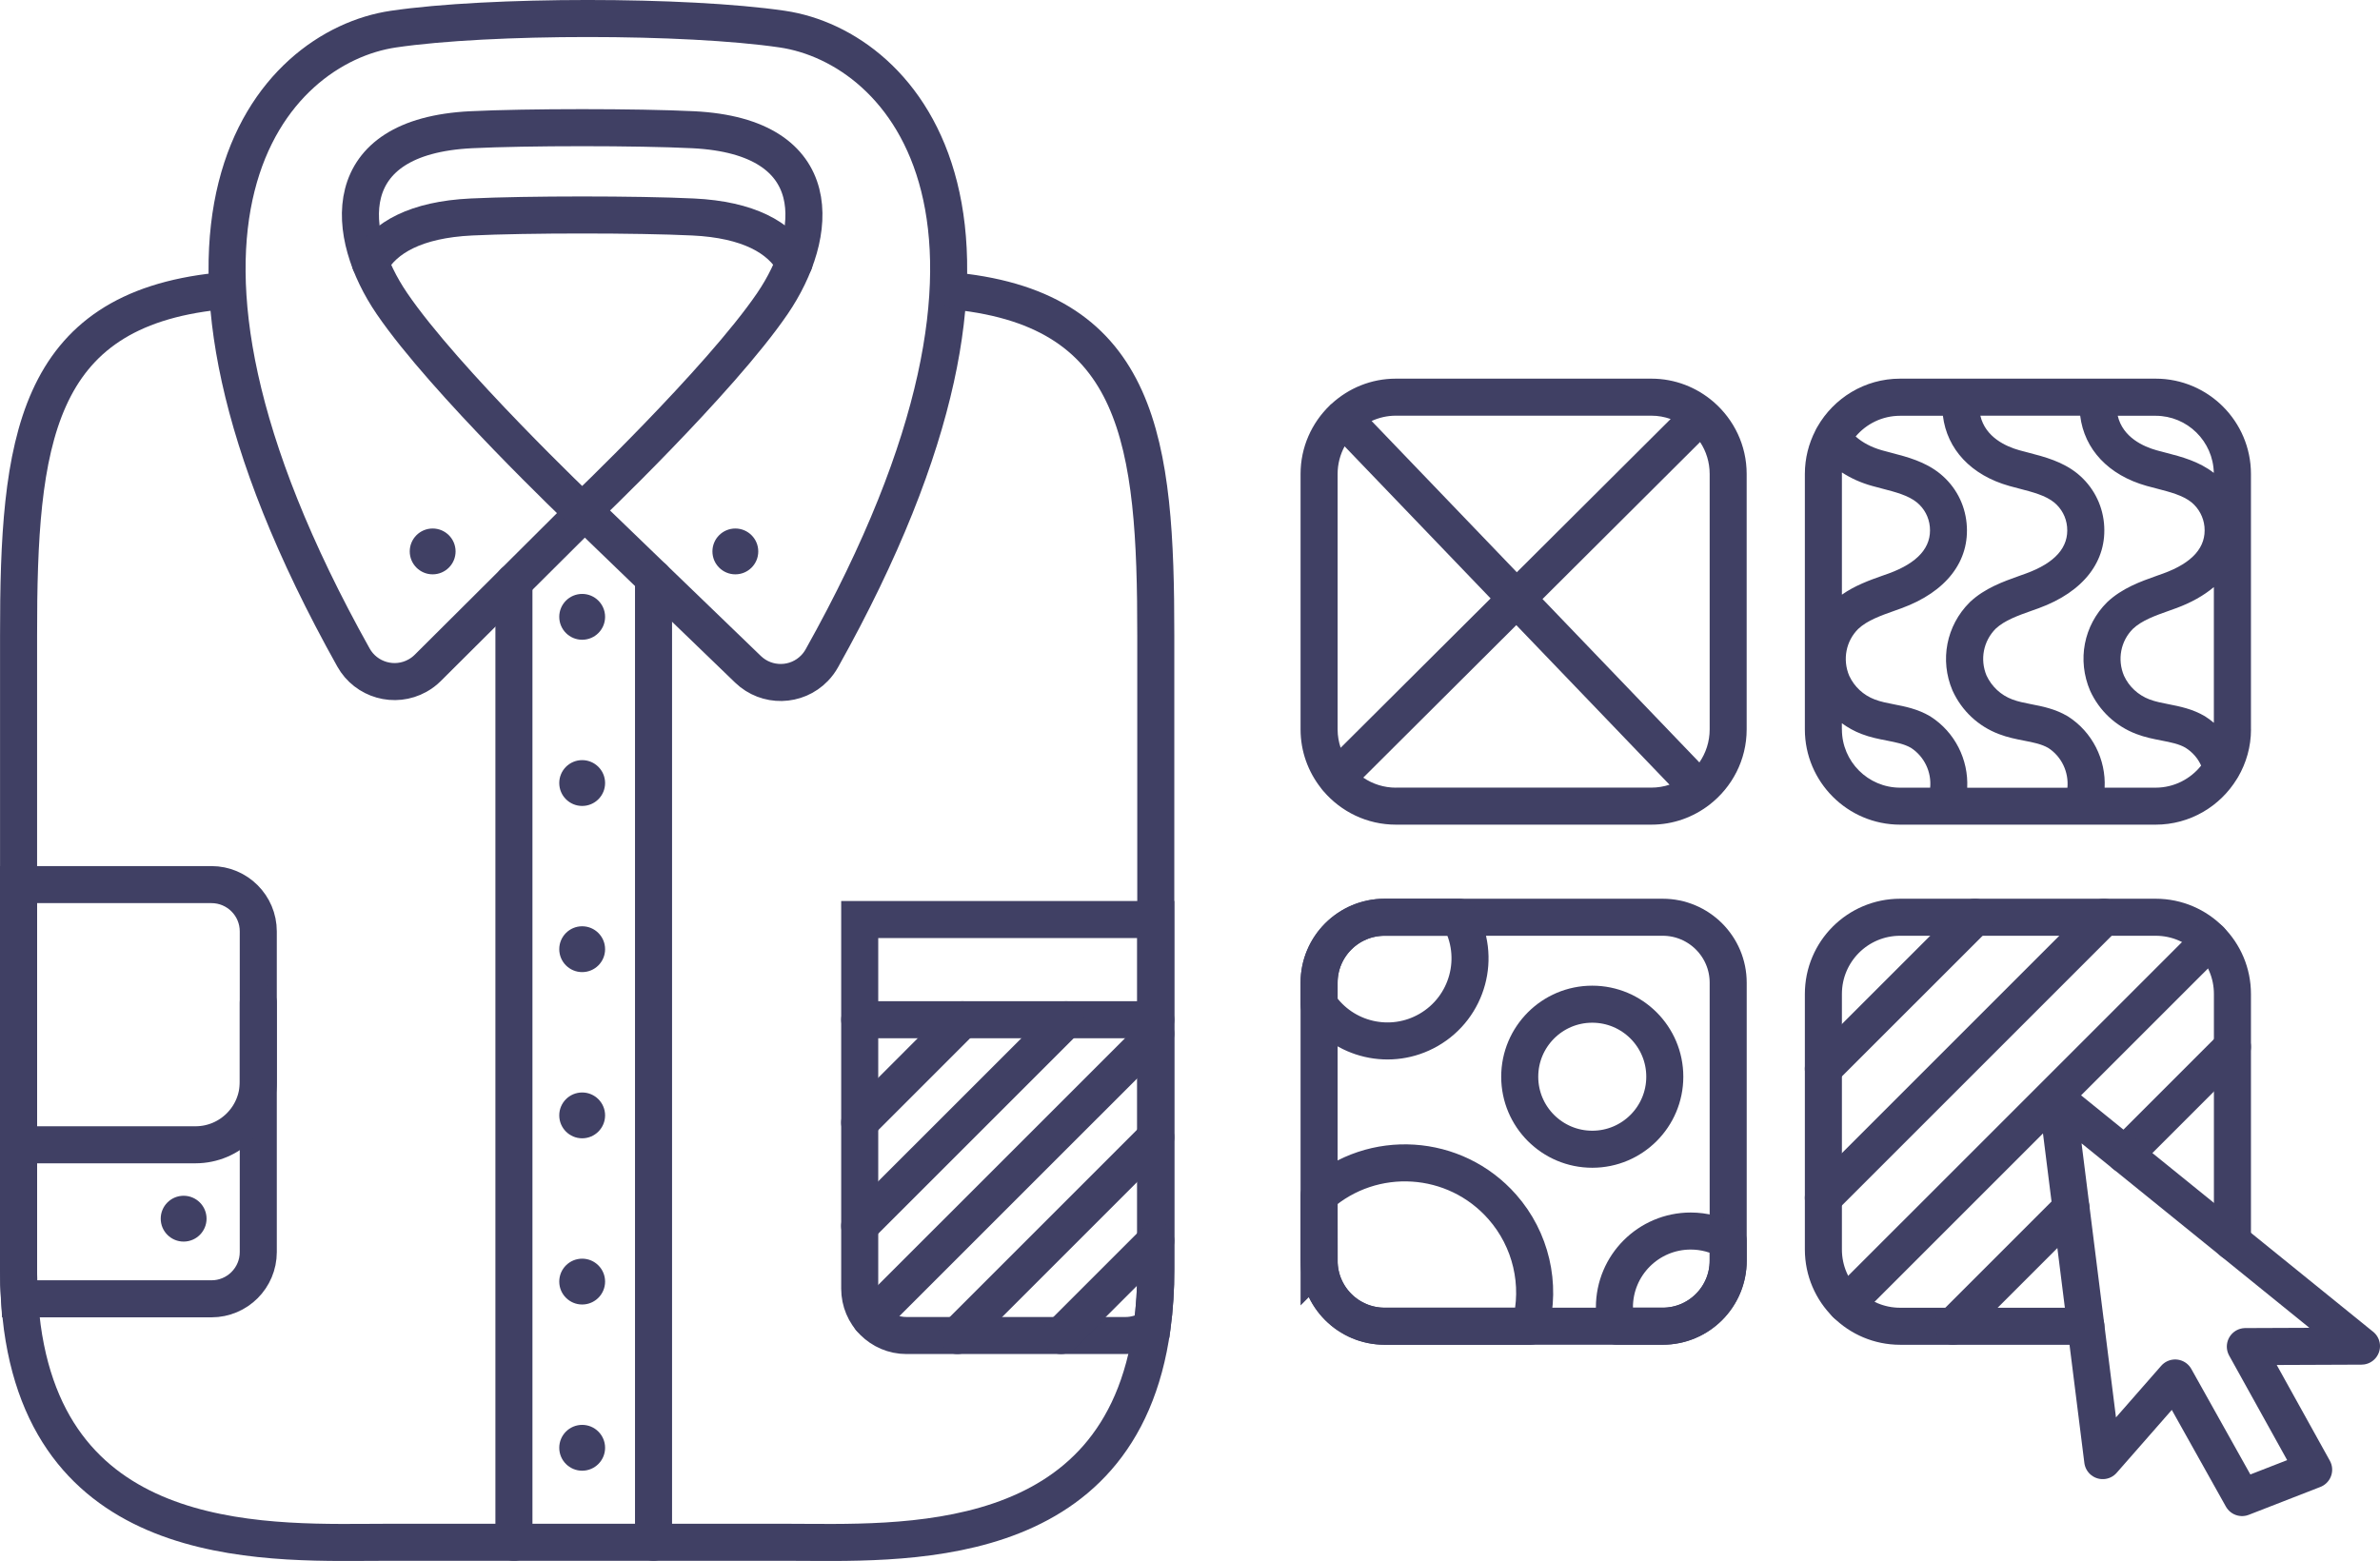 <?xml version="1.0" encoding="UTF-8"?>
<svg id="Layer_1" data-name="Layer 1" xmlns="http://www.w3.org/2000/svg" viewBox="0 0 514 337.17">
  <defs>
    <style>
      .cls-1 {
        opacity: .2;
      }

      .cls-2 {
        fill: #404064;
      }

      .cls-3 {
        fill: rgba(64, 64, 100, 0);
      }

      .cls-4, .cls-5, .cls-6 {
        fill: none;
      }

      .cls-5 {
        stroke-linejoin: round;
      }

      .cls-5, .cls-6 {
        stroke: #404064;
        stroke-linecap: round;
        stroke-width: 8px;
      }

      .cls-6 {
        stroke-miterlimit: 10;
      }
    </style>
  </defs>
  <g id="Group_4274" data-name="Group 4274">
    <g id="Group_4273" data-name="Group 4273" class="cls-1">
      <g id="Group_4272" data-name="Group 4272">
        <g id="Group_4271" data-name="Group 4271">
          <path id="Path_810" data-name="Path 810" class="cls-3" d="m249.61,198.62v75.58c.02,4.17-.25,8.34-.8,12.48-1.69,1.18-3.69,1.8-5.75,1.8h-47.28c-5.59,0-10.11-4.53-10.11-10.12h0v-79.74h63.94Z"/>
        </g>
      </g>
    </g>
    <path id="Path_811" data-name="Path 811" class="cls-6" d="m126.26,110.53l35.29,34.05c4.04,3.89,10.48,3.77,14.37-.27.61-.63,1.13-1.34,1.56-2.1C230.22,47.96,195.19,10.15,168.96,6.29c-20.78-3.05-63.22-3.06-84,0-26.22,3.86-61.21,41.62-8.63,135.72,2.73,4.9,8.93,6.66,13.83,3.93.81-.45,1.56-1.01,2.22-1.67l33.88-33.74Z"/>
    <path id="Path_812" data-name="Path 812" class="cls-6" d="m249.61,198.62v75.58c.02,4.17-.25,8.34-.8,12.48-1.69,1.18-3.69,1.8-5.75,1.8h-47.28c-5.59,0-10.11-4.53-10.11-10.12h0v-79.74h63.94Z"/>
    <line id="Line_1785" data-name="Line 1785" class="cls-6" x1="249.61" y1="220.27" x2="185.67" y2="220.27"/>
    <path id="Path_813" data-name="Path 813" class="cls-6" d="m55.78,201.19v69.25c0,5.59-4.53,10.11-10.11,10.11H4.2c-.13-2.04-.2-4.15-.2-6.35v-83.12h41.67c5.58,0,10.11,4.53,10.11,10.11Z"/>
    <line id="Line_1786" data-name="Line 1786" class="cls-6" x1="110.99" y1="333.14" x2="110.99" y2="125.74"/>
    <line id="Line_1787" data-name="Line 1787" class="cls-6" x1="141.14" y1="333.13" x2="141.14" y2="124.88"/>
    <path id="Path_814" data-name="Path 814" class="cls-2" d="m125.73,128.29c-2.74,0-4.95,2.22-4.95,4.95,0,2.74,2.22,4.95,4.95,4.95,2.74,0,4.95-2.22,4.95-4.95h0c0-2.73-2.22-4.95-4.95-4.95h0Z"/>
    <path id="Path_815" data-name="Path 815" class="cls-2" d="m93.44,114.16c-2.74,0-4.95,2.22-4.95,4.95,0,2.74,2.22,4.95,4.95,4.95s4.95-2.22,4.95-4.95h0c0-2.73-2.22-4.95-4.95-4.95h0Z"/>
    <path id="Path_816" data-name="Path 816" class="cls-2" d="m158.81,114.16c-2.74,0-4.95,2.22-4.95,4.95,0,2.74,2.22,4.95,4.95,4.95,2.74,0,4.95-2.22,4.95-4.95h0c0-2.73-2.22-4.95-4.95-4.95h0Z"/>
    <path id="Path_817" data-name="Path 817" class="cls-2" d="m125.73,164.19c-2.74,0-4.95,2.22-4.95,4.95,0,2.74,2.22,4.95,4.95,4.95,2.74,0,4.95-2.22,4.95-4.95h0c0-2.73-2.22-4.95-4.95-4.95h0Z"/>
    <path id="Path_818" data-name="Path 818" class="cls-2" d="m125.73,200.08c-2.74,0-4.95,2.22-4.95,4.95,0,2.74,2.22,4.95,4.95,4.95,2.74,0,4.95-2.22,4.95-4.95h0c0-2.73-2.22-4.95-4.95-4.95h0Z"/>
    <path id="Path_819" data-name="Path 819" class="cls-2" d="m125.73,271.88c-2.74,0-4.95,2.22-4.95,4.95,0,2.74,2.22,4.95,4.95,4.95s4.95-2.22,4.95-4.95c0-2.73-2.22-4.95-4.95-4.95h0Z"/>
    <path id="Path_865" data-name="Path 865" class="cls-2" d="m39.66,258.29c-2.74,0-4.95,2.22-4.95,4.95,0,2.74,2.22,4.95,4.95,4.95s4.95-2.22,4.95-4.95c0-2.73-2.22-4.95-4.95-4.95h0Z"/>
    <path id="Path_820" data-name="Path 820" class="cls-2" d="m125.73,235.98c-2.74,0-4.95,2.22-4.95,4.95,0,2.74,2.22,4.95,4.95,4.95s4.95-2.22,4.95-4.95c0-2.73-2.22-4.95-4.95-4.95h0Z"/>
    <path id="Path_822" data-name="Path 822" class="cls-2" d="m125.73,307.78c-2.74,0-4.95,2.22-4.95,4.95,0,2.74,2.22,4.95,4.95,4.95s4.95-2.22,4.95-4.95c0-2.73-2.22-4.95-4.95-4.95h0Z"/>
    <path id="Path_823" data-name="Path 823" class="cls-6" d="m55.78,216.56v17.15c0,7.49-6.07,13.57-13.57,13.57H4"/>
    <path id="Path_824" data-name="Path 824" class="cls-6" d="m206.52,62.91c39.76,4.16,43.12,32.67,43.09,74.41v136.88c.02,4.17-.25,8.34-.8,12.48-6.78,49.6-54.83,46.46-78.93,46.46h-86.14c-24.11,0-72.16,3.15-78.93-46.46-.55-4.14-.82-8.31-.8-12.48v-136.88c-.03-41.74,3.33-70.25,43.09-74.41"/>
    <path id="Path_825" data-name="Path 825" class="cls-6" d="m125.74,110.53h0s29.68-28.25,41.08-44.97c10.14-14.88,12.23-36.1-17.14-37.54-11.96-.59-35.93-.59-47.9,0-29.36,1.43-27.28,22.66-17.14,37.54,11.39,16.72,41.08,44.97,41.08,44.97h0"/>
    <path id="Path_826" data-name="Path 826" class="cls-6" d="m79.97,56.75c3.08-5.41,9.83-9.3,21.82-9.88,11.96-.58,35.94-.58,47.89,0,11.98.57,18.74,4.46,21.83,9.86"/>
    <path id="Path_827" data-name="Path 827" class="cls-6" d="m284.88,272.32v-60.04c0-7.82,6.34-14.15,14.16-14.15h60.04c7.81,0,14.15,6.33,14.15,14.14h0v60.05c0,7.81-6.33,14.15-14.14,14.15h-60.05c-7.82,0-14.16-6.33-14.16-14.15h0Z"/>
    <path class="cls-6" d="m482.13,268.21v-53.5c0-4.55-1.83-8.66-4.8-11.65-2.99-3.05-7.17-4.93-11.78-4.93h-55.18c-9.16,0-16.58,7.42-16.58,16.58v55.18c0,4.61,1.88,8.78,4.92,11.78,2.99,2.97,7.11,4.81,11.66,4.81h40.11"/>
    <line class="cls-6" x1="482.13" y1="226.12" x2="458.87" y2="249.38"/>
    <line class="cls-6" x1="447.28" y1="260.97" x2="421.78" y2="286.47"/>
    <line class="cls-6" x1="477.33" y1="203.06" x2="398.71" y2="281.67"/>
    <line id="Line_1790" data-name="Line 1790" class="cls-6" x1="393.78" y1="258.74" x2="454.39" y2="198.13"/>
    <line id="Line_1791" data-name="Line 1791" class="cls-6" x1="207.85" y1="220.27" x2="185.66" y2="242.47"/>
    <line id="Line_1792" data-name="Line 1792" class="cls-6" x1="230.23" y1="220.27" x2="185.66" y2="264.83"/>
    <line id="Line_1793" data-name="Line 1793" class="cls-6" x1="249.61" y1="223.28" x2="188.02" y2="284.85"/>
    <line id="Line_1794" data-name="Line 1794" class="cls-6" x1="249.61" y1="245.64" x2="206.77" y2="288.48"/>
    <line id="Line_1795" data-name="Line 1795" class="cls-6" x1="249.61" y1="268.02" x2="229.14" y2="288.48"/>
    <line id="Line_1796" data-name="Line 1796" class="cls-6" x1="393.78" y1="230.86" x2="426.52" y2="198.13"/>
    <path id="Path_828" data-name="Path 828" class="cls-4" d="m348.66,282.39c0-9.1,7.38-16.48,16.48-16.48,2.84,0,5.62.73,8.09,2.12v4.28c0,7.81-6.33,14.15-14.14,14.15h-9.91c-.34-1.33-.51-2.7-.51-4.08h0Z"/>
    <path id="Path_829" data-name="Path 829" class="cls-5" d="m348.66,282.39c0-9.1,7.38-16.48,16.48-16.48,2.84,0,5.62.73,8.09,2.12v4.28c0,7.81-6.33,14.15-14.14,14.15h-9.91c-.34-1.33-.51-2.7-.51-4.08Z"/>
    <path id="Path_830" data-name="Path 830" class="cls-4" d="m284.88,272.32v-14.14c11.62-10.23,29.33-9.11,39.56,2.51,6.2,7.04,8.47,16.72,6.04,25.78h-31.44c-7.82,0-14.16-6.33-14.16-14.15h0s0,0,0,0Z"/>
    <path id="Path_831" data-name="Path 831" class="cls-5" d="m284.88,272.32v-14.14c11.62-10.23,29.33-9.11,39.56,2.51,6.2,7.04,8.47,16.72,6.04,25.78h-31.44c-7.82,0-14.16-6.33-14.16-14.15h0Z"/>
    <path id="Path_832" data-name="Path 832" class="cls-4" d="m328.21,232.58c0-8.65,7.01-15.67,15.66-15.67,8.65,0,15.67,7.01,15.67,15.66,0,8.65-7.01,15.67-15.66,15.67h0c-8.65,0-15.67-7.01-15.67-15.67h0s0,0,0,0Z"/>
    <path id="Path_833" data-name="Path 833" class="cls-5" d="m328.21,232.58c0-8.65,7.01-15.67,15.66-15.67,8.65,0,15.67,7.01,15.67,15.66,0,8.65-7.01,15.67-15.66,15.67h0c-8.65,0-15.67-7.01-15.67-15.66Z"/>
    <path id="Path_834" data-name="Path 834" class="cls-4" d="m284.88,217.02v-4.74c0-7.82,6.34-14.15,14.16-14.15h16.07c4.9,8.54,1.95,19.44-6.59,24.35-8.09,4.65-18.4,2.27-23.64-5.46h0Z"/>
    <path id="Path_835" data-name="Path 835" class="cls-5" d="m284.88,217.02v-4.74c0-7.82,6.34-14.15,14.16-14.15h16.07c4.9,8.54,1.95,19.44-6.59,24.35-8.09,4.65-18.4,2.27-23.64-5.46Z"/>
    <g>
      <path class="cls-2" d="m370.16,86.89s-.01-.02-.02-.03c-.02-.02-.05-.04-.08-.06-3.61-3.11-8.29-5.01-13.42-5.01h-55.18c-5.34,0-10.2,2.06-13.86,5.41-.1.08-.2.14-.29.23-.05.05-.09.11-.14.16-3.87,3.75-6.29,8.98-6.29,14.78v55.18c0,4.78,1.65,9.17,4.39,12.66.05.08.12.15.17.23.09.11.17.22.26.32.04.04.06.09.1.13.01.01.03.02.05.04,3.78,4.4,9.37,7.2,15.61,7.2h55.18c4.72,0,9.05-1.61,12.53-4.29,0,0,0,0,0,0,4.88-3.77,8.05-9.66,8.05-16.29v-55.18c0-6.18-2.75-11.71-7.07-15.49Zm-37.03,42.5l34.03-33.91c1.31,1.98,2.07,4.35,2.07,6.9v55.18c0,2.64-.82,5.1-2.22,7.13l-33.87-35.29Zm23.51-39.6c1.46,0,2.86.26,4.16.72l-33.22,33.1-31.36-32.67c1.6-.73,3.36-1.15,5.23-1.15h55.18Zm-67.1,71.75c-.42-1.25-.66-2.59-.66-3.98v-55.18c0-2.16.55-4.19,1.51-5.97l31.53,32.85-32.39,32.27Zm11.93,8.6c-2.61,0-5.04-.8-7.05-2.17l33.05-32.94,33.09,34.47c-1.23.4-2.54.63-3.91.63h-55.18Z"/>
      <path class="cls-2" d="m486.13,157.56v-55.18c0-11.35-9.23-20.59-20.59-20.59h-55.18c-7.65,0-14.32,4.2-17.87,10.41-.04.06-.07.13-.11.19-.06.1-.11.2-.17.3-.05.11-.11.21-.15.32-1.44,2.81-2.27,5.99-2.27,9.36v55.18c0,11.35,9.23,20.58,20.58,20.58h55.18c7.42,0,13.92-3.96,17.54-9.87.09-.14.18-.27.26-.42,1.76-3.03,2.79-6.54,2.79-10.3Zm-9.96-2.86c-2.66-1.57-5.42-2.11-7.85-2.59-1.47-.29-2.86-.56-4.09-1.03-2.48-.94-4.45-2.79-5.51-5.1-1.5-3.51-.72-7.52,1.92-10.15,1.94-1.83,4.81-2.85,7.86-3.93.48-.17.96-.34,1.44-.52,3.27-1.19,6-2.74,8.18-4.57v29.32c-.62-.51-1.26-1.01-1.96-1.44Zm1.94-52.55c-3.21-2.5-7-3.49-10.36-4.36-.66-.17-1.32-.34-1.97-.52-2.83-.79-7.32-2.77-8.42-7.46h8.18c6.86,0,12.44,5.52,12.57,12.35Zm-67.75-12.35h9.24c.89,7.26,6.1,12.85,14.35,15.17.71.2,1.43.38,2.14.57,2.91.76,5.67,1.47,7.54,2.99,1.6,1.32,2.6,3.19,2.79,5.25.42,4.4-2.57,7.8-8.89,10.1-.46.17-.93.33-1.4.5-3.51,1.25-7.49,2.67-10.66,5.64l-.08.08c-5.05,5.02-6.51,12.49-3.72,19.04l.05.11c1.99,4.32,5.54,7.63,9.97,9.31,1.87.72,3.68,1.08,5.43,1.42,2.03.39,3.78.74,5.24,1.58,2.9,1.88,4.45,5.24,4.13,8.6h-21.64c.3-6.06-2.64-12.01-7.91-15.38l-.11-.07c-2.66-1.57-5.41-2.11-7.84-2.58-1.47-.29-2.86-.56-4.1-1.04-2.46-.93-4.42-2.75-5.53-5.14-1.47-3.51-.68-7.49,1.95-10.1,1.94-1.83,4.83-2.86,7.88-3.94.47-.17.95-.34,1.42-.51,9.75-3.55,14.89-10.25,14.11-18.38-.4-4.2-2.42-7.98-5.68-10.66-3.24-2.65-7.15-3.66-10.6-4.56-.67-.17-1.33-.35-1.98-.53-2.31-.65-4.25-1.69-5.7-2.99,2.31-2.73,5.75-4.47,9.6-4.47Zm-12.58,12.58c0-.11.01-.22.02-.33,1.9,1.24,4.07,2.23,6.51,2.91.71.2,1.42.38,2.14.57,2.91.76,5.67,1.47,7.54,3,1.6,1.31,2.59,3.18,2.79,5.24.42,4.4-2.57,7.8-8.88,10.1-.45.16-.9.32-1.36.48-2.83,1-5.95,2.13-8.75,4.1v-26.08Zm0,55.18v-1.34c1.3.95,2.73,1.75,4.27,2.33,1.87.72,3.67,1.07,5.42,1.41,2.03.4,3.78.74,5.24,1.58,2.9,1.89,4.46,5.24,4.14,8.6h-6.48c-6.94,0-12.58-5.65-12.58-12.58Zm67.76,12.58h-11.01c.3-6.06-2.63-12.01-7.9-15.38l-.12-.07c-2.66-1.57-5.41-2.11-7.84-2.58-1.47-.29-2.86-.56-4.1-1.04-2.46-.93-4.42-2.76-5.54-5.14-1.46-3.49-.69-7.46,1.98-10.14,1.94-1.8,4.79-2.82,7.81-3.89.49-.17.98-.35,1.46-.52,9.74-3.55,14.88-10.24,14.11-18.38-.41-4.19-2.42-7.97-5.69-10.67-3.24-2.64-7.15-3.65-10.6-4.55-.67-.17-1.34-.35-2-.53-2.82-.79-7.32-2.77-8.41-7.46h21.56c.89,7.26,6.1,12.85,14.37,15.17.7.19,1.41.38,2.12.56,2.92.76,5.68,1.47,7.56,2.99,1.58,1.31,2.59,3.22,2.79,5.25.42,4.41-2.57,7.81-8.89,10.11-.46.17-.92.33-1.38.49-3.52,1.25-7.52,2.67-10.75,5.72-5.06,5.02-6.51,12.49-3.67,19.13,1.98,4.32,5.52,7.64,9.96,9.33,1.87.72,3.68,1.07,5.42,1.41,2.06.4,3.83.75,5.22,1.57,1.5.94,2.66,2.27,3.37,3.85-2.31,2.9-5.86,4.77-9.84,4.77Z"/>
    </g>
    <path id="Path_839" data-name="Path 839" class="cls-4" d="m510,290.77l-25.08.1,14.75,26.59-15.46,6.02-14.45-25.83-15.64,17.85-9.78-77.89,65.65,53.16Z"/>
    <path id="Path_840" data-name="Path 840" class="cls-5" d="m510,290.77l-25.08.1,14.75,26.59-15.46,6.02-14.45-25.83-15.64,17.85-9.78-77.89,65.65,53.16Z"/>
  </g>
</svg>
